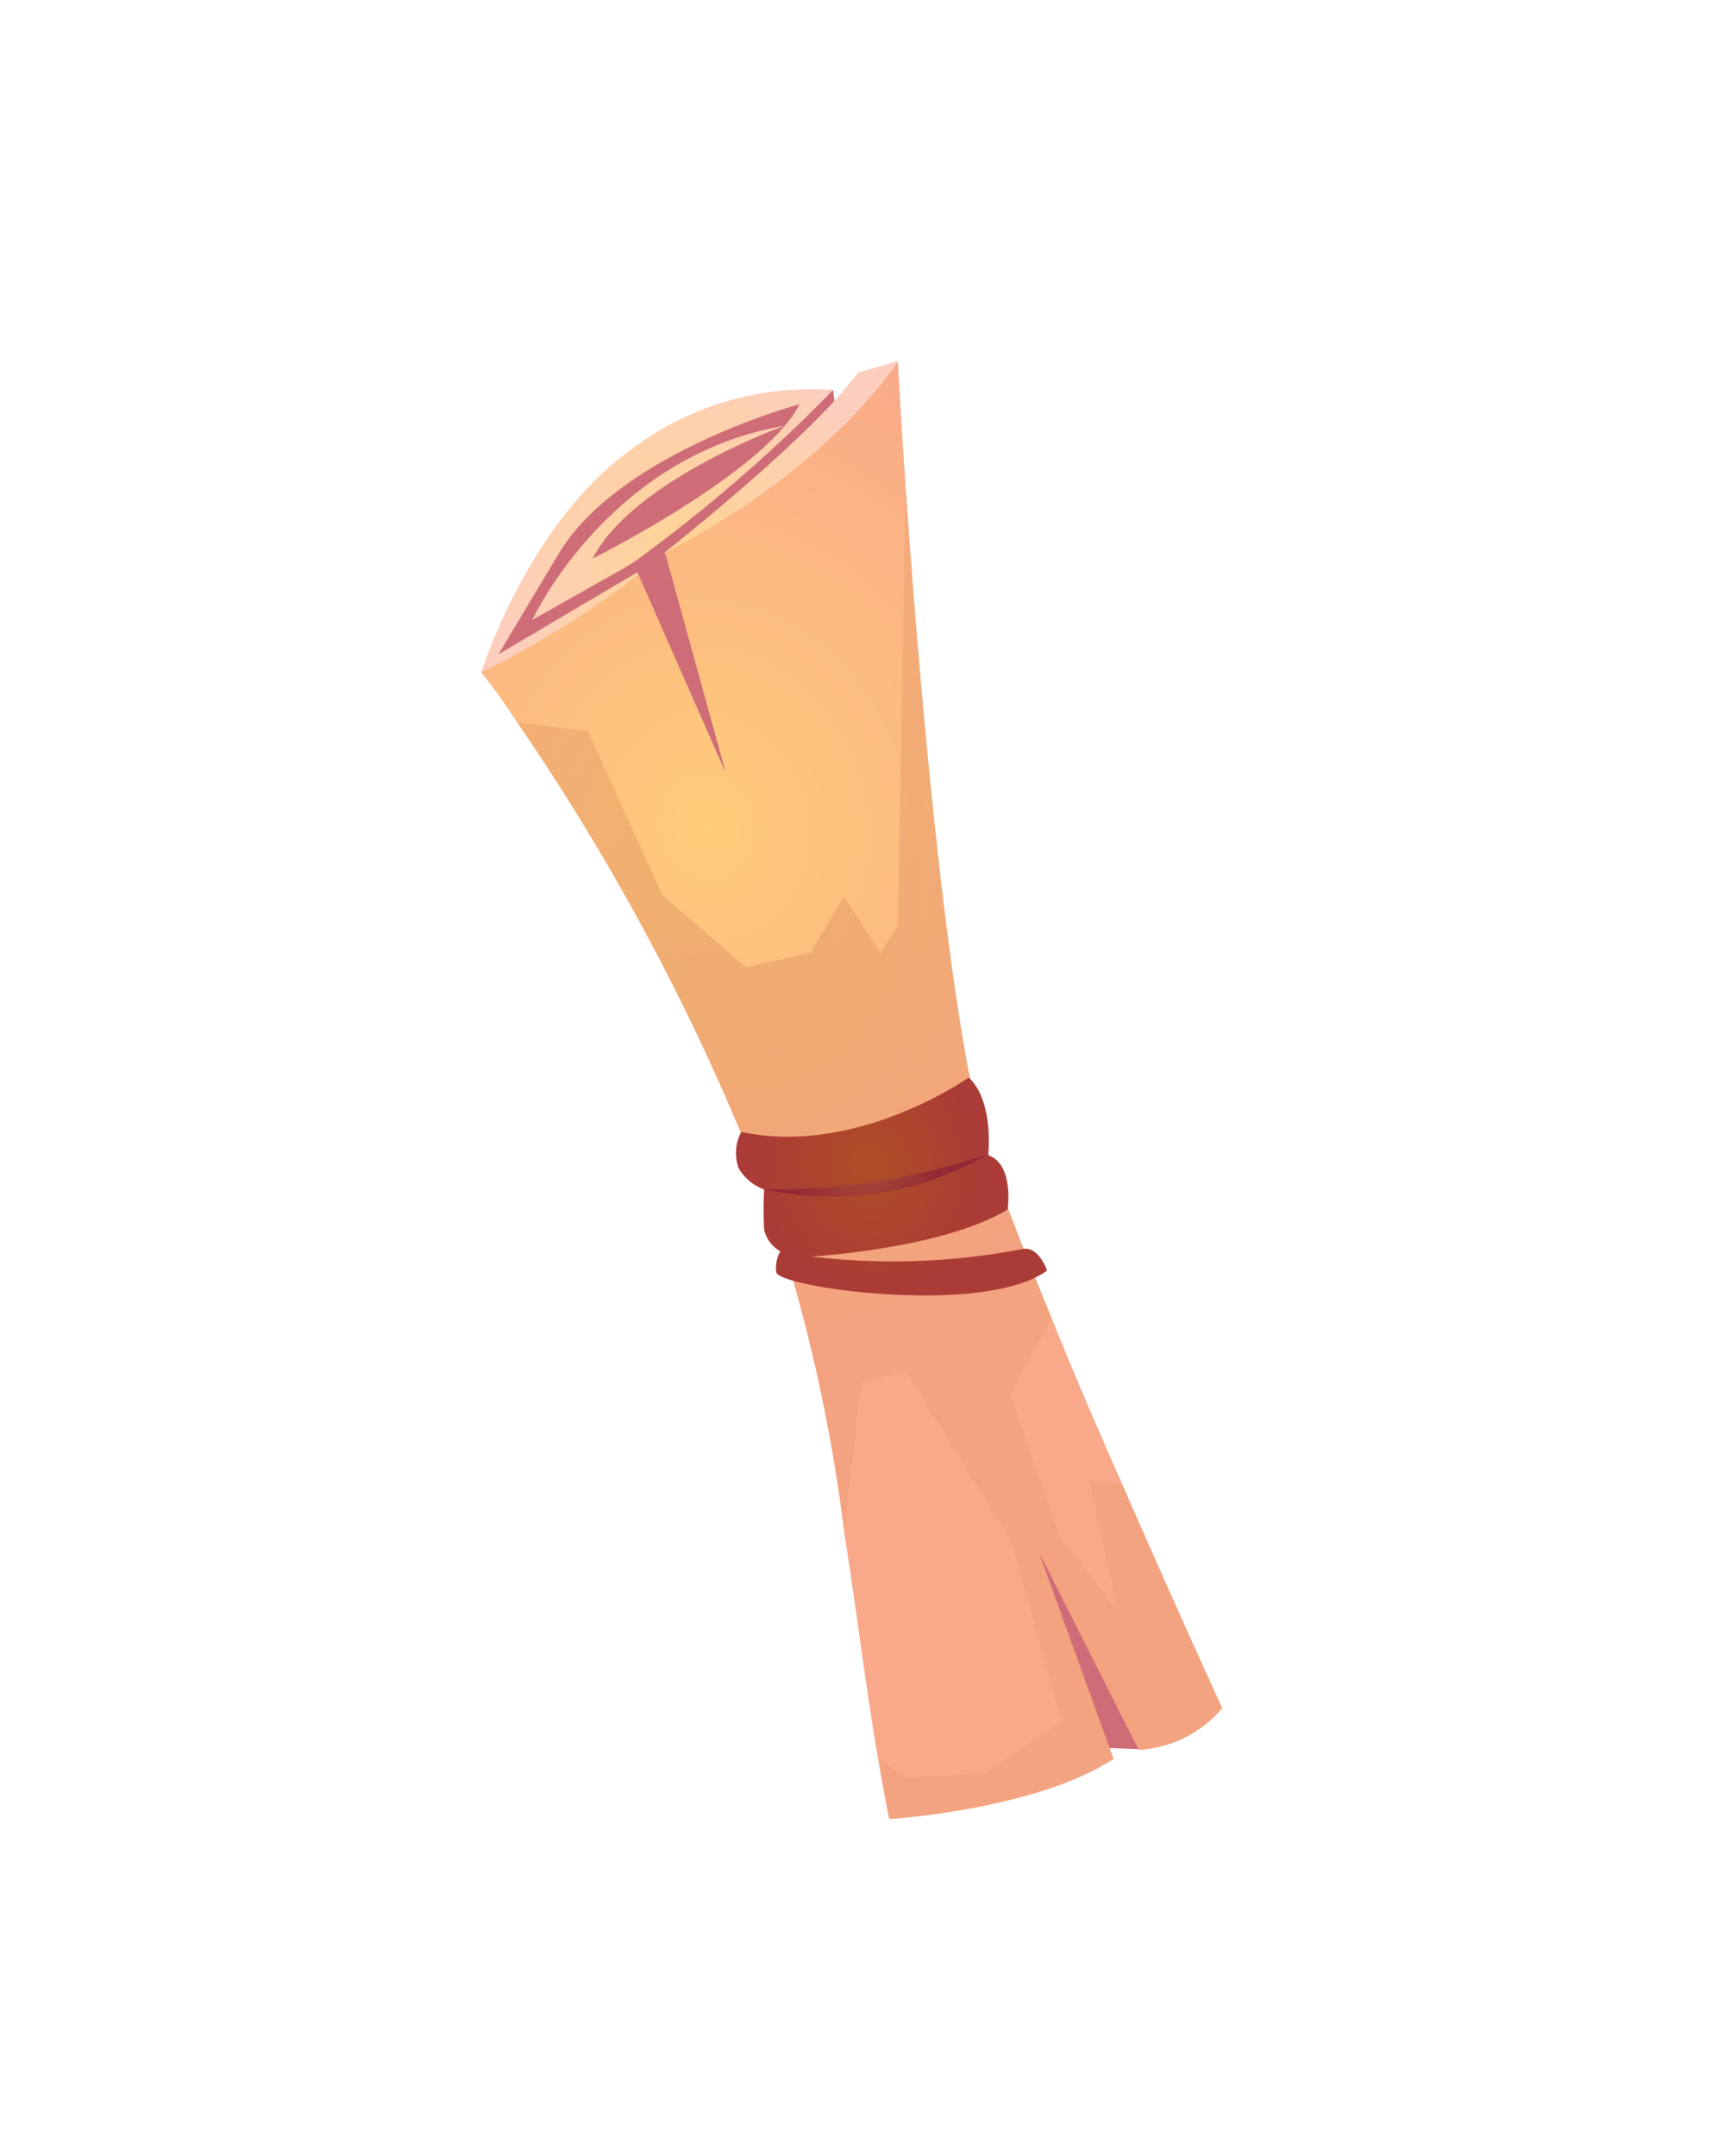<svg id="Layer_1" data-name="Layer 1" xmlns="http://www.w3.org/2000/svg" xmlns:xlink="http://www.w3.org/1999/xlink" viewBox="0 0 80 100"><defs><style>.cls-1{fill:#ce6d77;}.cls-1,.cls-2,.cls-3,.cls-4,.cls-5,.cls-6{fill-rule:evenodd;}.cls-2{fill:url(#radial-gradient);}.cls-3{fill:url(#radial-gradient-2);}.cls-4{opacity:0.2;fill:url(#radial-gradient-3);}.cls-4,.cls-6{isolation:isolate;}.cls-5{fill:url(#radial-gradient-4);}.cls-6{opacity:0.5;fill:url(#radial-gradient-5);}</style><radialGradient id="radial-gradient" cx="-398.34" cy="-649.7" r="9.62" gradientTransform="matrix(0.96, -0.27, -0.3, -1.09, 219.69, -789.65)" gradientUnits="userSpaceOnUse"><stop offset="0" stop-color="#ffd493"/><stop offset="1" stop-color="#fccebe"/></radialGradient><radialGradient id="radial-gradient-2" cx="-401.01" cy="-660.28" r="21.93" gradientTransform="matrix(0.96, -0.27, -0.3, -1.09, 219.69, -789.65)" gradientUnits="userSpaceOnUse"><stop offset="0" stop-color="#ffcc7a"/><stop offset="1" stop-color="#f9a889"/></radialGradient><radialGradient id="radial-gradient-3" cx="-400.84" cy="-663.74" r="20.01" gradientTransform="matrix(0.96, -0.27, -0.3, -1.09, 219.69, -789.65)" gradientUnits="userSpaceOnUse"><stop offset="0" stop-color="#b34738"/><stop offset="1" stop-color="#dd9057"/></radialGradient><radialGradient id="radial-gradient-4" cx="-397.93" cy="-675.45" r="5.47" gradientTransform="matrix(0.96, -0.27, -0.3, -1.09, 219.69, -789.65)" gradientUnits="userSpaceOnUse"><stop offset="0.02" stop-color="#af4d26"/><stop offset="0.99" stop-color="#aa3b37"/></radialGradient><radialGradient id="radial-gradient-5" cx="-398.08" cy="-674.19" r="3.74" gradientTransform="matrix(0.96, -0.27, -0.3, -1.09, 219.69, -789.65)" gradientUnits="userSpaceOnUse"><stop offset="0" stop-color="#b36e58"/><stop offset="1" stop-color="#7c1239"/></radialGradient></defs><title>icon-35-1991</title><polygon class="cls-1" points="52.82 81.13 50.08 81.03 46.05 66.52 52.82 81.13"/><path class="cls-1" d="M38.64,18.09l2,17.09-2.06,8.76L23.12,30.34S27.91,18.16,38.64,18.09Z"/><path class="cls-2" d="M22.32,31.19S24.41,24.4,29.2,20.9a13.84,13.84,0,0,1,9.44-2.81A72.48,72.48,0,0,1,29.5,26c-.31.2-.6.38-.89.54l-3.92,2.21s3.5-7.6,11.69-9c0,0-7,2.5-8.9,6.16,0,0,8-4,9.6-7.16,0,0-8.35,2.24-11.16,6.92s-2.79,4.67-2.79,4.67L30,26.28s7.49-5.82,9.79-9l1.88-.54-3.88,5.91-6.45,3.42,2.83,10.4L27.81,33Z"/><path class="cls-3" d="M41.64,16.77s.12,2.31.36,5.8h0c.61,8.86,2,25.35,3.85,31,.69,2,1.74,4.71,2.93,7.58,1,2.54,2.19,5.24,3.28,7.73,2.46,5.64,4.62,10.35,4.62,10.35a5.47,5.47,0,0,1-3.87,1.93l-4.66-9.24,3.49,9.66c-3.64,2.38-10.4,2.79-10.4,2.79-.18-.9-.35-1.82-.51-2.75-.58-3.36-1-6.91-1.57-10.49a76.76,76.76,0,0,0-3.5-15.33A106,106,0,0,0,24,33.53C23,32,22.31,31.18,22.31,31.18a40.81,40.81,0,0,0,7.29-4.53l4.06,9.22L30.83,25.64C38.6,21.66,41.64,16.77,41.64,16.77Z"/><polygon class="cls-1" points="30.85 25.66 30.44 25.77 29.45 26.27 29.61 26.66 33.67 35.88 30.85 25.66"/><path class="cls-4" d="M42,22.57c.61,8.86,2,25.35,3.85,31,.69,2,1.74,4.7,2.93,7.58l-1.94,3.51,2.29,6.58,2.71,3.48-1.34-6.1,1.57.26c2.46,5.64,4.63,10.35,4.63,10.35a5.48,5.48,0,0,1-3.88,1.93l-4.65-9.24,3.48,9.66c-3.63,2.38-10.4,2.79-10.4,2.79-.18-.9-.35-1.82-.51-2.75l1.31.81,3.58-.14,3.61-2.42-2.34-8.4L42,63.59l-2.07.57-.77,6.93a76.76,76.76,0,0,0-3.5-15.33A106,106,0,0,0,24,33.52l3.26.38,3.46,7.61,3.87,3.36,3-.68,1.54-2.62,1.7,2.63.81-1.29L42,22.57Z"/><path class="cls-5" d="M34.38,52.5a2.07,2.07,0,0,0-.13,1.67,2.24,2.24,0,0,0,1.19,1,16.49,16.49,0,0,0,0,1.87,1.55,1.55,0,0,0,.75,1A1.53,1.53,0,0,0,36,59c0,.7,9.63,2.08,12.56-.07,0,0-.39-1.14-1.12-1a31.79,31.79,0,0,1-9.82.35s6.06-.34,9.11-2.18c0,0,.31-2.1-.9-2.52,0,0,.28-2.49-.9-3.6C45,49.92,39.78,53.66,34.38,52.5Z"/><path class="cls-6" d="M45.85,53.53a32,32,0,0,1-10.4,1.64A14.61,14.61,0,0,0,45.85,53.53Z"/></svg>